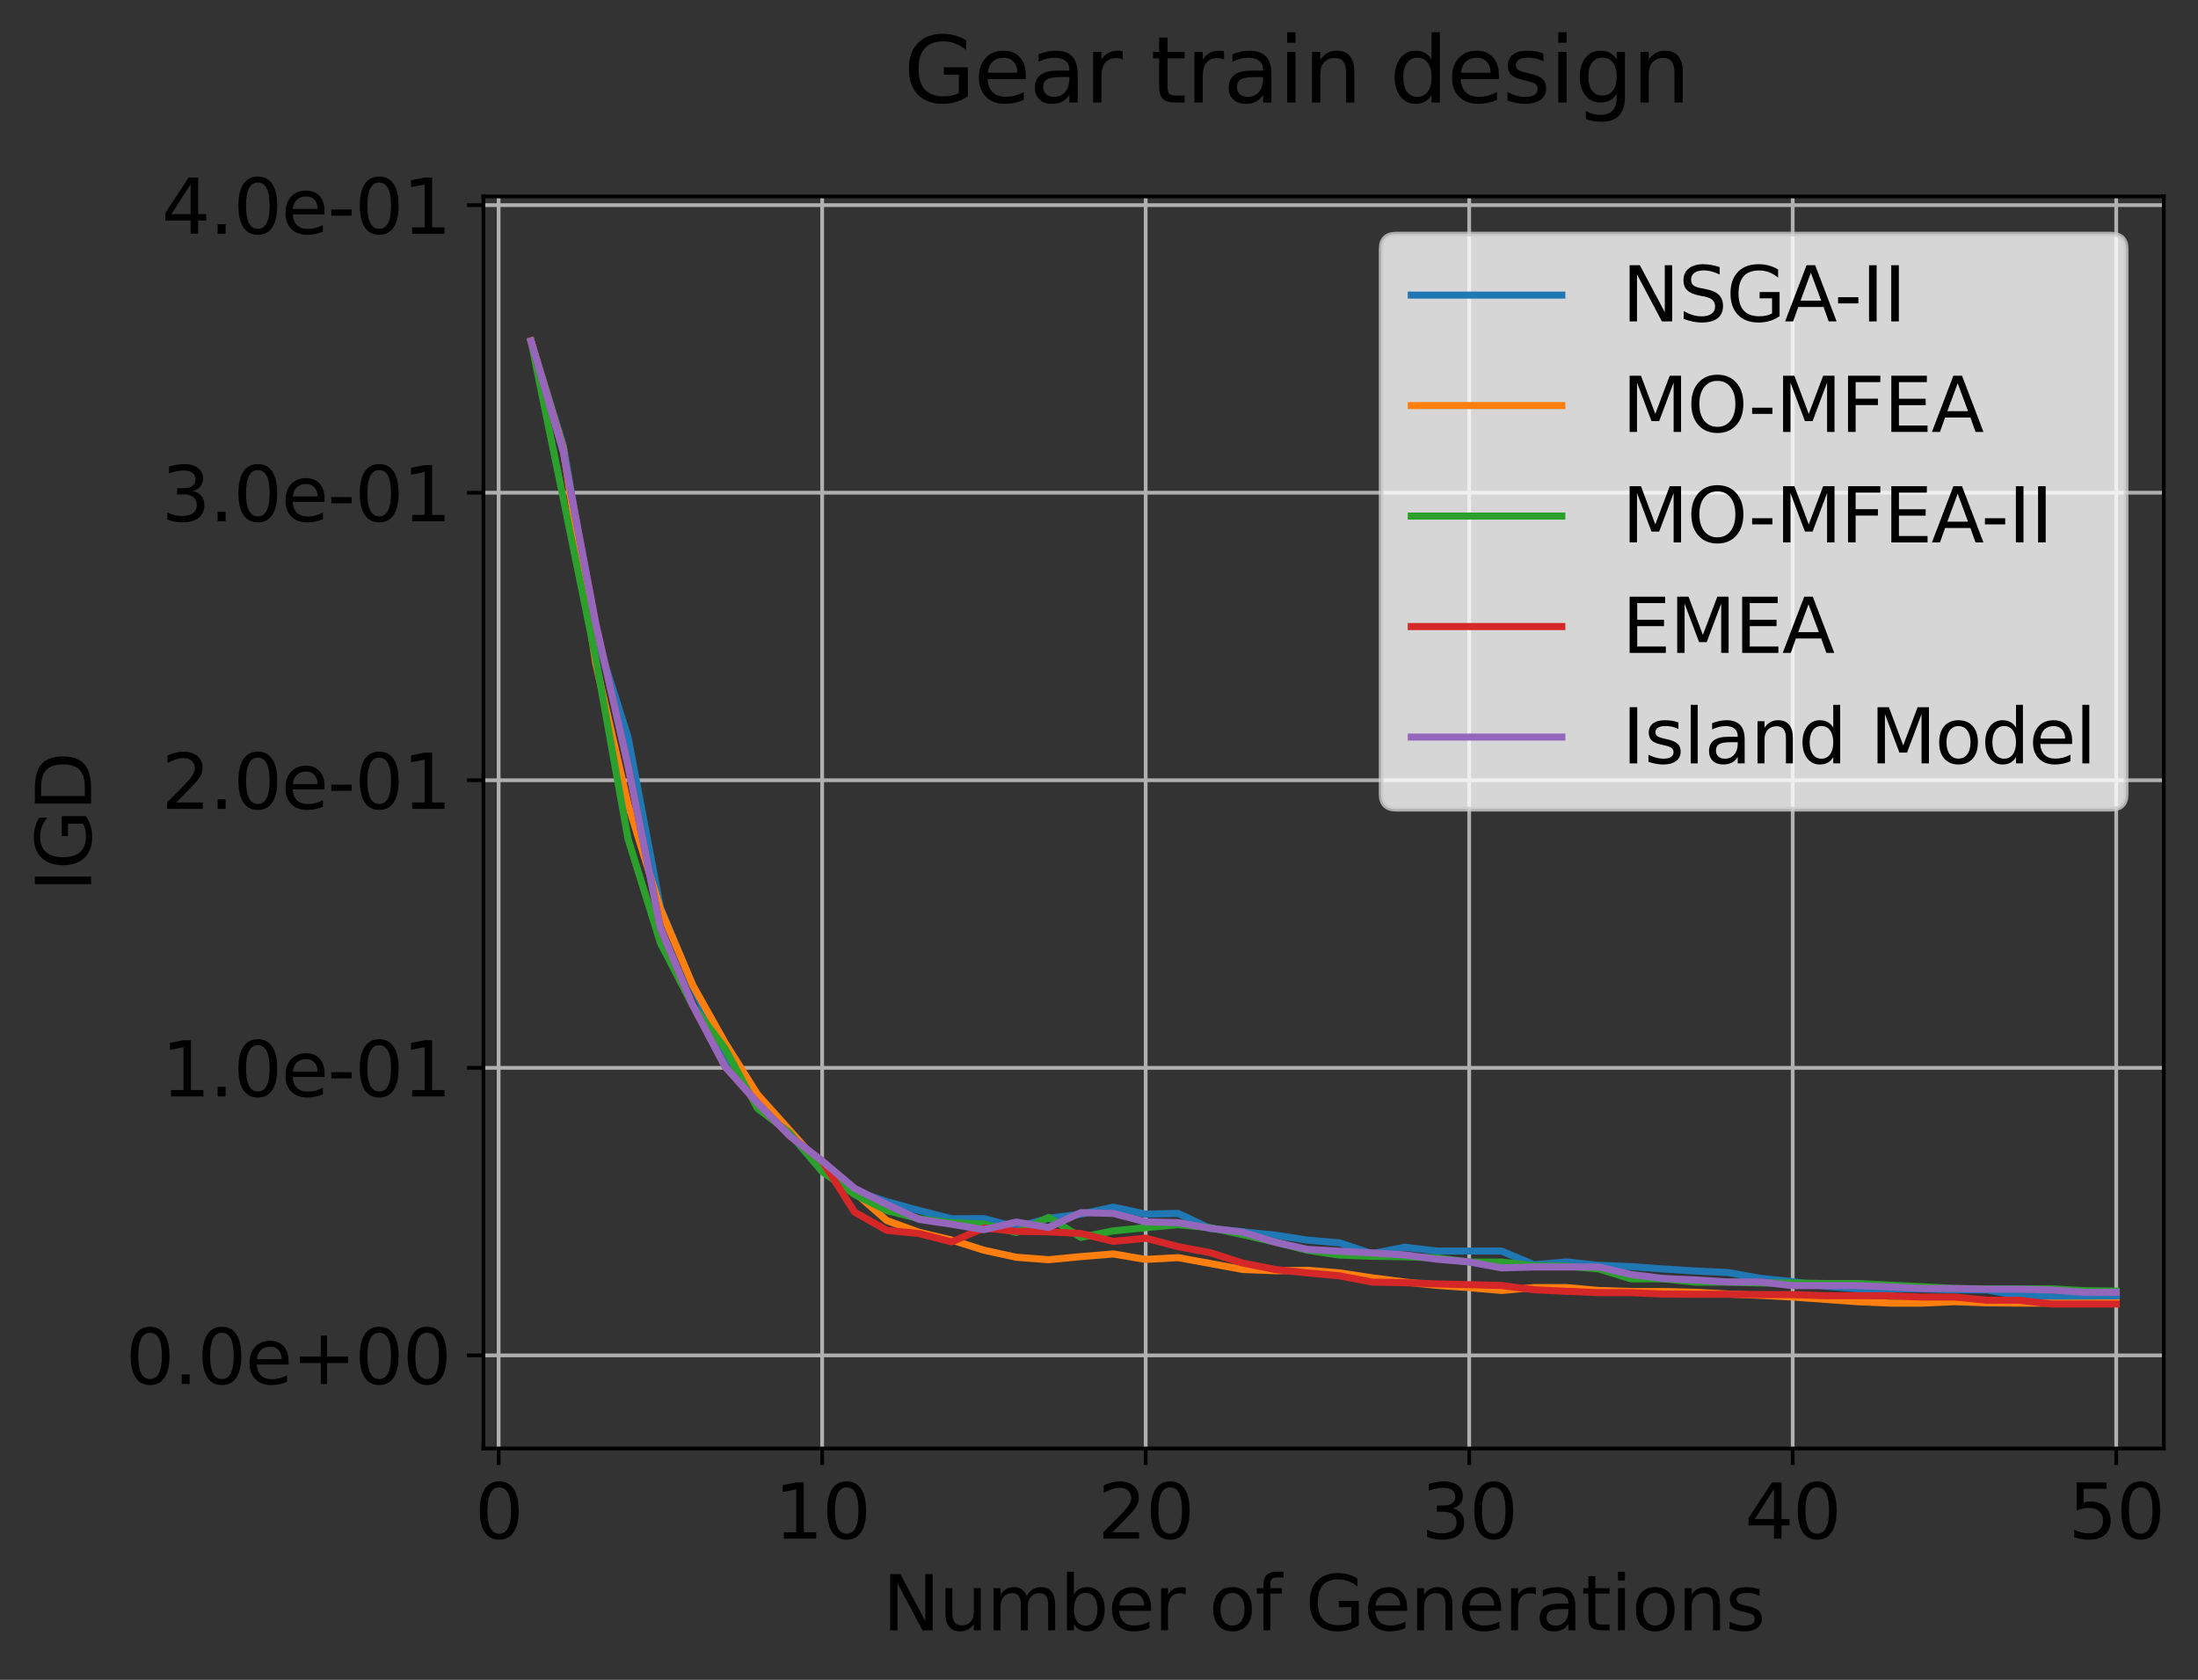 <?xml version="1.0" encoding="utf-8" standalone="no"?>
<!DOCTYPE svg PUBLIC "-//W3C//DTD SVG 1.1//EN"
  "http://www.w3.org/Graphics/SVG/1.1/DTD/svg11.dtd">
<svg height="357.042pt" version="1.1" viewBox="0 0 467.135 357.042" width="467.135pt" xmlns="http://www.w3.org/2000/svg" xmlns:xlink="http://www.w3.org/1999/xlink">
 <rect x="0" y="0" width="467.135" height="357.042" fill="#333333" stroke="none"/>
 <defs>
  <style type="text/css">*{stroke-linecap:butt;stroke-linejoin:round;}</style>
 </defs>
 <g id="figure_1">
  <g id="patch_1">
   <path d="M 0 357.042 
L 467.135 357.042 
L 467.135 0 
L 0 0 
z
" style="fill:none;"/>
  </g>
  <g id="axes_1">
   <g id="patch_2">
    <path d="M 102.743 307.872 
L 459.863 307.872 
L 459.863 41.76 
L 102.743 41.76 
z
" style="fill:none;"/>
   </g>
   <g id="matplotlib.axis_1">
    <g id="xtick_1">
     <g id="line2d_1">
      <path clip-path="url(#p263b3f7780)" d="M 105.974 307.872 
L 105.974 41.76 
" style="fill:none;stroke:#b0b0b0;stroke-linecap:square;stroke-width:0.8;"/>
     </g>
     <g id="line2d_2">
      <defs>
       <path d="M 0 0 
L 0 3.5 
" id="m9529ec1995" style="stroke:#000000;stroke-width:0.8;"/>
      </defs>
      <g>
       <use style="stroke:#000000;stroke-width:0.8;" x="105.974" xlink:href="#m9529ec1995" y="307.872"/>
      </g>
     </g>
     <g id="text_1">
      <!-- 0 -->
      <g transform="translate(100.884 327.029)scale(0.16 -0.16)">
       <defs>
        <path d="M 2034 4250 
Q 1547 4250 1301 3770 
Q 1056 3291 1056 2328 
Q 1056 1369 1301 889 
Q 1547 409 2034 409 
Q 2525 409 2770 889 
Q 3016 1369 3016 2328 
Q 3016 3291 2770 3770 
Q 2525 4250 2034 4250 
z
M 2034 4750 
Q 2819 4750 3233 4129 
Q 3647 3509 3647 2328 
Q 3647 1150 3233 529 
Q 2819 -91 2034 -91 
Q 1250 -91 836 529 
Q 422 1150 422 2328 
Q 422 3509 836 4129 
Q 1250 4750 2034 4750 
z
" id="DejaVuSans-30" transform="scale(0.016)"/>
       </defs>
       <use xlink:href="#DejaVuSans-30"/>
      </g>
     </g>
    </g>
    <g id="xtick_2">
     <g id="line2d_3">
      <path clip-path="url(#p263b3f7780)" d="M 174.73 307.872 
L 174.73 41.76 
" style="fill:none;stroke:#b0b0b0;stroke-linecap:square;stroke-width:0.8;"/>
     </g>
     <g id="line2d_4">
      <g>
       <use style="stroke:#000000;stroke-width:0.8;" x="174.73" xlink:href="#m9529ec1995" y="307.872"/>
      </g>
     </g>
     <g id="text_2">
      <!-- 10 -->
      <g transform="translate(164.55 327.029)scale(0.16 -0.16)">
       <defs>
        <path d="M 794 531 
L 1825 531 
L 1825 4091 
L 703 3866 
L 703 4441 
L 1819 4666 
L 2450 4666 
L 2450 531 
L 3481 531 
L 3481 0 
L 794 0 
L 794 531 
z
" id="DejaVuSans-31" transform="scale(0.016)"/>
       </defs>
       <use xlink:href="#DejaVuSans-31"/>
       <use x="63.623" xlink:href="#DejaVuSans-30"/>
      </g>
     </g>
    </g>
    <g id="xtick_3">
     <g id="line2d_5">
      <path clip-path="url(#p263b3f7780)" d="M 243.487 307.872 
L 243.487 41.76 
" style="fill:none;stroke:#b0b0b0;stroke-linecap:square;stroke-width:0.8;"/>
     </g>
     <g id="line2d_6">
      <g>
       <use style="stroke:#000000;stroke-width:0.8;" x="243.487" xlink:href="#m9529ec1995" y="307.872"/>
      </g>
     </g>
     <g id="text_3">
      <!-- 20 -->
      <g transform="translate(233.307 327.029)scale(0.16 -0.16)">
       <defs>
        <path d="M 1228 531 
L 3431 531 
L 3431 0 
L 469 0 
L 469 531 
Q 828 903 1448 1529 
Q 2069 2156 2228 2338 
Q 2531 2678 2651 2914 
Q 2772 3150 2772 3378 
Q 2772 3750 2511 3984 
Q 2250 4219 1831 4219 
Q 1534 4219 1204 4116 
Q 875 4013 500 3803 
L 500 4441 
Q 881 4594 1212 4672 
Q 1544 4750 1819 4750 
Q 2544 4750 2975 4387 
Q 3406 4025 3406 3419 
Q 3406 3131 3298 2873 
Q 3191 2616 2906 2266 
Q 2828 2175 2409 1742 
Q 1991 1309 1228 531 
z
" id="DejaVuSans-32" transform="scale(0.016)"/>
       </defs>
       <use xlink:href="#DejaVuSans-32"/>
       <use x="63.623" xlink:href="#DejaVuSans-30"/>
      </g>
     </g>
    </g>
    <g id="xtick_4">
     <g id="line2d_7">
      <path clip-path="url(#p263b3f7780)" d="M 312.243 307.872 
L 312.243 41.76 
" style="fill:none;stroke:#b0b0b0;stroke-linecap:square;stroke-width:0.8;"/>
     </g>
     <g id="line2d_8">
      <g>
       <use style="stroke:#000000;stroke-width:0.8;" x="312.243" xlink:href="#m9529ec1995" y="307.872"/>
      </g>
     </g>
     <g id="text_4">
      <!-- 30 -->
      <g transform="translate(302.063 327.029)scale(0.16 -0.16)">
       <defs>
        <path d="M 2597 2516 
Q 3050 2419 3304 2112 
Q 3559 1806 3559 1356 
Q 3559 666 3084 287 
Q 2609 -91 1734 -91 
Q 1441 -91 1130 -33 
Q 819 25 488 141 
L 488 750 
Q 750 597 1062 519 
Q 1375 441 1716 441 
Q 2309 441 2620 675 
Q 2931 909 2931 1356 
Q 2931 1769 2642 2001 
Q 2353 2234 1838 2234 
L 1294 2234 
L 1294 2753 
L 1863 2753 
Q 2328 2753 2575 2939 
Q 2822 3125 2822 3475 
Q 2822 3834 2567 4026 
Q 2313 4219 1838 4219 
Q 1578 4219 1281 4162 
Q 984 4106 628 3988 
L 628 4550 
Q 988 4650 1302 4700 
Q 1616 4750 1894 4750 
Q 2613 4750 3031 4423 
Q 3450 4097 3450 3541 
Q 3450 3153 3228 2886 
Q 3006 2619 2597 2516 
z
" id="DejaVuSans-33" transform="scale(0.016)"/>
       </defs>
       <use xlink:href="#DejaVuSans-33"/>
       <use x="63.623" xlink:href="#DejaVuSans-30"/>
      </g>
     </g>
    </g>
    <g id="xtick_5">
     <g id="line2d_9">
      <path clip-path="url(#p263b3f7780)" d="M 380.999 307.872 
L 380.999 41.76 
" style="fill:none;stroke:#b0b0b0;stroke-linecap:square;stroke-width:0.8;"/>
     </g>
     <g id="line2d_10">
      <g>
       <use style="stroke:#000000;stroke-width:0.8;" x="380.999" xlink:href="#m9529ec1995" y="307.872"/>
      </g>
     </g>
     <g id="text_5">
      <!-- 40 -->
      <g transform="translate(370.819 327.029)scale(0.16 -0.16)">
       <defs>
        <path d="M 2419 4116 
L 825 1625 
L 2419 1625 
L 2419 4116 
z
M 2253 4666 
L 3047 4666 
L 3047 1625 
L 3713 1625 
L 3713 1100 
L 3047 1100 
L 3047 0 
L 2419 0 
L 2419 1100 
L 313 1100 
L 313 1709 
L 2253 4666 
z
" id="DejaVuSans-34" transform="scale(0.016)"/>
       </defs>
       <use xlink:href="#DejaVuSans-34"/>
       <use x="63.623" xlink:href="#DejaVuSans-30"/>
      </g>
     </g>
    </g>
    <g id="xtick_6">
     <g id="line2d_11">
      <path clip-path="url(#p263b3f7780)" d="M 449.755 307.872 
L 449.755 41.76 
" style="fill:none;stroke:#b0b0b0;stroke-linecap:square;stroke-width:0.8;"/>
     </g>
     <g id="line2d_12">
      <g>
       <use style="stroke:#000000;stroke-width:0.8;" x="449.755" xlink:href="#m9529ec1995" y="307.872"/>
      </g>
     </g>
     <g id="text_6">
      <!-- 50 -->
      <g transform="translate(439.575 327.029)scale(0.16 -0.16)">
       <defs>
        <path d="M 691 4666 
L 3169 4666 
L 3169 4134 
L 1269 4134 
L 1269 2991 
Q 1406 3038 1543 3061 
Q 1681 3084 1819 3084 
Q 2600 3084 3056 2656 
Q 3513 2228 3513 1497 
Q 3513 744 3044 326 
Q 2575 -91 1722 -91 
Q 1428 -91 1123 -41 
Q 819 9 494 109 
L 494 744 
Q 775 591 1075 516 
Q 1375 441 1709 441 
Q 2250 441 2565 725 
Q 2881 1009 2881 1497 
Q 2881 1984 2565 2268 
Q 2250 2553 1709 2553 
Q 1456 2553 1204 2497 
Q 953 2441 691 2322 
L 691 4666 
z
" id="DejaVuSans-35" transform="scale(0.016)"/>
       </defs>
       <use xlink:href="#DejaVuSans-35"/>
       <use x="63.623" xlink:href="#DejaVuSans-30"/>
      </g>
     </g>
    </g>
    <g id="text_7">
     <!-- Number of Generations -->
     <g transform="translate(187.572 346.514)scale(0.16 -0.16)">
      <defs>
       <path d="M 628 4666 
L 1478 4666 
L 3547 763 
L 3547 4666 
L 4159 4666 
L 4159 0 
L 3309 0 
L 1241 3903 
L 1241 0 
L 628 0 
L 628 4666 
z
" id="DejaVuSans-4e" transform="scale(0.016)"/>
       <path d="M 544 1381 
L 544 3500 
L 1119 3500 
L 1119 1403 
Q 1119 906 1312 657 
Q 1506 409 1894 409 
Q 2359 409 2629 706 
Q 2900 1003 2900 1516 
L 2900 3500 
L 3475 3500 
L 3475 0 
L 2900 0 
L 2900 538 
Q 2691 219 2414 64 
Q 2138 -91 1772 -91 
Q 1169 -91 856 284 
Q 544 659 544 1381 
z
M 1991 3584 
L 1991 3584 
z
" id="DejaVuSans-75" transform="scale(0.016)"/>
       <path d="M 3328 2828 
Q 3544 3216 3844 3400 
Q 4144 3584 4550 3584 
Q 5097 3584 5394 3201 
Q 5691 2819 5691 2113 
L 5691 0 
L 5113 0 
L 5113 2094 
Q 5113 2597 4934 2840 
Q 4756 3084 4391 3084 
Q 3944 3084 3684 2787 
Q 3425 2491 3425 1978 
L 3425 0 
L 2847 0 
L 2847 2094 
Q 2847 2600 2669 2842 
Q 2491 3084 2119 3084 
Q 1678 3084 1418 2786 
Q 1159 2488 1159 1978 
L 1159 0 
L 581 0 
L 581 3500 
L 1159 3500 
L 1159 2956 
Q 1356 3278 1631 3431 
Q 1906 3584 2284 3584 
Q 2666 3584 2933 3390 
Q 3200 3197 3328 2828 
z
" id="DejaVuSans-6d" transform="scale(0.016)"/>
       <path d="M 3116 1747 
Q 3116 2381 2855 2742 
Q 2594 3103 2138 3103 
Q 1681 3103 1420 2742 
Q 1159 2381 1159 1747 
Q 1159 1113 1420 752 
Q 1681 391 2138 391 
Q 2594 391 2855 752 
Q 3116 1113 3116 1747 
z
M 1159 2969 
Q 1341 3281 1617 3432 
Q 1894 3584 2278 3584 
Q 2916 3584 3314 3078 
Q 3713 2572 3713 1747 
Q 3713 922 3314 415 
Q 2916 -91 2278 -91 
Q 1894 -91 1617 61 
Q 1341 213 1159 525 
L 1159 0 
L 581 0 
L 581 4863 
L 1159 4863 
L 1159 2969 
z
" id="DejaVuSans-62" transform="scale(0.016)"/>
       <path d="M 3597 1894 
L 3597 1613 
L 953 1613 
Q 991 1019 1311 708 
Q 1631 397 2203 397 
Q 2534 397 2845 478 
Q 3156 559 3463 722 
L 3463 178 
Q 3153 47 2828 -22 
Q 2503 -91 2169 -91 
Q 1331 -91 842 396 
Q 353 884 353 1716 
Q 353 2575 817 3079 
Q 1281 3584 2069 3584 
Q 2775 3584 3186 3129 
Q 3597 2675 3597 1894 
z
M 3022 2063 
Q 3016 2534 2758 2815 
Q 2500 3097 2075 3097 
Q 1594 3097 1305 2825 
Q 1016 2553 972 2059 
L 3022 2063 
z
" id="DejaVuSans-65" transform="scale(0.016)"/>
       <path d="M 2631 2963 
Q 2534 3019 2420 3045 
Q 2306 3072 2169 3072 
Q 1681 3072 1420 2755 
Q 1159 2438 1159 1844 
L 1159 0 
L 581 0 
L 581 3500 
L 1159 3500 
L 1159 2956 
Q 1341 3275 1631 3429 
Q 1922 3584 2338 3584 
Q 2397 3584 2469 3576 
Q 2541 3569 2628 3553 
L 2631 2963 
z
" id="DejaVuSans-72" transform="scale(0.016)"/>
       <path id="DejaVuSans-20" transform="scale(0.016)"/>
       <path d="M 1959 3097 
Q 1497 3097 1228 2736 
Q 959 2375 959 1747 
Q 959 1119 1226 758 
Q 1494 397 1959 397 
Q 2419 397 2687 759 
Q 2956 1122 2956 1747 
Q 2956 2369 2687 2733 
Q 2419 3097 1959 3097 
z
M 1959 3584 
Q 2709 3584 3137 3096 
Q 3566 2609 3566 1747 
Q 3566 888 3137 398 
Q 2709 -91 1959 -91 
Q 1206 -91 779 398 
Q 353 888 353 1747 
Q 353 2609 779 3096 
Q 1206 3584 1959 3584 
z
" id="DejaVuSans-6f" transform="scale(0.016)"/>
       <path d="M 2375 4863 
L 2375 4384 
L 1825 4384 
Q 1516 4384 1395 4259 
Q 1275 4134 1275 3809 
L 1275 3500 
L 2222 3500 
L 2222 3053 
L 1275 3053 
L 1275 0 
L 697 0 
L 697 3053 
L 147 3053 
L 147 3500 
L 697 3500 
L 697 3744 
Q 697 4328 969 4595 
Q 1241 4863 1831 4863 
L 2375 4863 
z
" id="DejaVuSans-66" transform="scale(0.016)"/>
       <path d="M 3809 666 
L 3809 1919 
L 2778 1919 
L 2778 2438 
L 4434 2438 
L 4434 434 
Q 4069 175 3628 42 
Q 3188 -91 2688 -91 
Q 1594 -91 976 548 
Q 359 1188 359 2328 
Q 359 3472 976 4111 
Q 1594 4750 2688 4750 
Q 3144 4750 3555 4637 
Q 3966 4525 4313 4306 
L 4313 3634 
Q 3963 3931 3569 4081 
Q 3175 4231 2741 4231 
Q 1884 4231 1454 3753 
Q 1025 3275 1025 2328 
Q 1025 1384 1454 906 
Q 1884 428 2741 428 
Q 3075 428 3337 486 
Q 3600 544 3809 666 
z
" id="DejaVuSans-47" transform="scale(0.016)"/>
       <path d="M 3513 2113 
L 3513 0 
L 2938 0 
L 2938 2094 
Q 2938 2591 2744 2837 
Q 2550 3084 2163 3084 
Q 1697 3084 1428 2787 
Q 1159 2491 1159 1978 
L 1159 0 
L 581 0 
L 581 3500 
L 1159 3500 
L 1159 2956 
Q 1366 3272 1645 3428 
Q 1925 3584 2291 3584 
Q 2894 3584 3203 3211 
Q 3513 2838 3513 2113 
z
" id="DejaVuSans-6e" transform="scale(0.016)"/>
       <path d="M 2194 1759 
Q 1497 1759 1228 1600 
Q 959 1441 959 1056 
Q 959 750 1161 570 
Q 1363 391 1709 391 
Q 2188 391 2477 730 
Q 2766 1069 2766 1631 
L 2766 1759 
L 2194 1759 
z
M 3341 1997 
L 3341 0 
L 2766 0 
L 2766 531 
Q 2569 213 2275 61 
Q 1981 -91 1556 -91 
Q 1019 -91 701 211 
Q 384 513 384 1019 
Q 384 1609 779 1909 
Q 1175 2209 1959 2209 
L 2766 2209 
L 2766 2266 
Q 2766 2663 2505 2880 
Q 2244 3097 1772 3097 
Q 1472 3097 1187 3025 
Q 903 2953 641 2809 
L 641 3341 
Q 956 3463 1253 3523 
Q 1550 3584 1831 3584 
Q 2591 3584 2966 3190 
Q 3341 2797 3341 1997 
z
" id="DejaVuSans-61" transform="scale(0.016)"/>
       <path d="M 1172 4494 
L 1172 3500 
L 2356 3500 
L 2356 3053 
L 1172 3053 
L 1172 1153 
Q 1172 725 1289 603 
Q 1406 481 1766 481 
L 2356 481 
L 2356 0 
L 1766 0 
Q 1100 0 847 248 
Q 594 497 594 1153 
L 594 3053 
L 172 3053 
L 172 3500 
L 594 3500 
L 594 4494 
L 1172 4494 
z
" id="DejaVuSans-74" transform="scale(0.016)"/>
       <path d="M 603 3500 
L 1178 3500 
L 1178 0 
L 603 0 
L 603 3500 
z
M 603 4863 
L 1178 4863 
L 1178 4134 
L 603 4134 
L 603 4863 
z
" id="DejaVuSans-69" transform="scale(0.016)"/>
       <path d="M 2834 3397 
L 2834 2853 
Q 2591 2978 2328 3040 
Q 2066 3103 1784 3103 
Q 1356 3103 1142 2972 
Q 928 2841 928 2578 
Q 928 2378 1081 2264 
Q 1234 2150 1697 2047 
L 1894 2003 
Q 2506 1872 2764 1633 
Q 3022 1394 3022 966 
Q 3022 478 2636 193 
Q 2250 -91 1575 -91 
Q 1294 -91 989 -36 
Q 684 19 347 128 
L 347 722 
Q 666 556 975 473 
Q 1284 391 1588 391 
Q 1994 391 2212 530 
Q 2431 669 2431 922 
Q 2431 1156 2273 1281 
Q 2116 1406 1581 1522 
L 1381 1569 
Q 847 1681 609 1914 
Q 372 2147 372 2553 
Q 372 3047 722 3315 
Q 1072 3584 1716 3584 
Q 2034 3584 2315 3537 
Q 2597 3491 2834 3397 
z
" id="DejaVuSans-73" transform="scale(0.016)"/>
      </defs>
      <use xlink:href="#DejaVuSans-4e"/>
      <use x="74.805" xlink:href="#DejaVuSans-75"/>
      <use x="138.184" xlink:href="#DejaVuSans-6d"/>
      <use x="235.596" xlink:href="#DejaVuSans-62"/>
      <use x="299.072" xlink:href="#DejaVuSans-65"/>
      <use x="360.596" xlink:href="#DejaVuSans-72"/>
      <use x="401.709" xlink:href="#DejaVuSans-20"/>
      <use x="433.496" xlink:href="#DejaVuSans-6f"/>
      <use x="494.678" xlink:href="#DejaVuSans-66"/>
      <use x="529.883" xlink:href="#DejaVuSans-20"/>
      <use x="561.67" xlink:href="#DejaVuSans-47"/>
      <use x="639.16" xlink:href="#DejaVuSans-65"/>
      <use x="700.684" xlink:href="#DejaVuSans-6e"/>
      <use x="764.062" xlink:href="#DejaVuSans-65"/>
      <use x="825.586" xlink:href="#DejaVuSans-72"/>
      <use x="866.699" xlink:href="#DejaVuSans-61"/>
      <use x="927.979" xlink:href="#DejaVuSans-74"/>
      <use x="967.188" xlink:href="#DejaVuSans-69"/>
      <use x="994.971" xlink:href="#DejaVuSans-6f"/>
      <use x="1056.152" xlink:href="#DejaVuSans-6e"/>
      <use x="1119.531" xlink:href="#DejaVuSans-73"/>
     </g>
    </g>
   </g>
   <g id="matplotlib.axis_2">
    <g id="ytick_1">
     <g id="line2d_13">
      <path clip-path="url(#p263b3f7780)" d="M 102.743 288.081 
L 459.863 288.081 
" style="fill:none;stroke:#b0b0b0;stroke-linecap:square;stroke-width:0.8;"/>
     </g>
     <g id="line2d_14">
      <defs>
       <path d="M 0 0 
L -3.5 0 
" id="m948c4dabe9" style="stroke:#000000;stroke-width:0.8;"/>
      </defs>
      <g>
       <use style="stroke:#000000;stroke-width:0.8;" x="102.743" xlink:href="#m948c4dabe9" y="288.081"/>
      </g>
     </g>
     <g id="text_8">
      <!-- 0.0e+00 -->
      <g transform="translate(26.685 294.16)scale(0.16 -0.16)">
       <defs>
        <path d="M 684 794 
L 1344 794 
L 1344 0 
L 684 0 
L 684 794 
z
" id="DejaVuSans-2e" transform="scale(0.016)"/>
        <path d="M 2944 4013 
L 2944 2272 
L 4684 2272 
L 4684 1741 
L 2944 1741 
L 2944 0 
L 2419 0 
L 2419 1741 
L 678 1741 
L 678 2272 
L 2419 2272 
L 2419 4013 
L 2944 4013 
z
" id="DejaVuSans-2b" transform="scale(0.016)"/>
       </defs>
       <use xlink:href="#DejaVuSans-30"/>
       <use x="63.623" xlink:href="#DejaVuSans-2e"/>
       <use x="95.41" xlink:href="#DejaVuSans-30"/>
       <use x="159.033" xlink:href="#DejaVuSans-65"/>
       <use x="220.557" xlink:href="#DejaVuSans-2b"/>
       <use x="304.346" xlink:href="#DejaVuSans-30"/>
       <use x="367.969" xlink:href="#DejaVuSans-30"/>
      </g>
     </g>
    </g>
    <g id="ytick_2">
     <g id="line2d_15">
      <path clip-path="url(#p263b3f7780)" d="M 102.743 226.961 
L 459.863 226.961 
" style="fill:none;stroke:#b0b0b0;stroke-linecap:square;stroke-width:0.8;"/>
     </g>
     <g id="line2d_16">
      <g>
       <use style="stroke:#000000;stroke-width:0.8;" x="102.743" xlink:href="#m948c4dabe9" y="226.961"/>
      </g>
     </g>
     <g id="text_9">
      <!-- 1.0e-01 -->
      <g transform="translate(34.32 233.04)scale(0.16 -0.16)">
       <defs>
        <path d="M 313 2009 
L 1997 2009 
L 1997 1497 
L 313 1497 
L 313 2009 
z
" id="DejaVuSans-2d" transform="scale(0.016)"/>
       </defs>
       <use xlink:href="#DejaVuSans-31"/>
       <use x="63.623" xlink:href="#DejaVuSans-2e"/>
       <use x="95.41" xlink:href="#DejaVuSans-30"/>
       <use x="159.033" xlink:href="#DejaVuSans-65"/>
       <use x="220.557" xlink:href="#DejaVuSans-2d"/>
       <use x="256.641" xlink:href="#DejaVuSans-30"/>
       <use x="320.264" xlink:href="#DejaVuSans-31"/>
      </g>
     </g>
    </g>
    <g id="ytick_3">
     <g id="line2d_17">
      <path clip-path="url(#p263b3f7780)" d="M 102.743 165.841 
L 459.863 165.841 
" style="fill:none;stroke:#b0b0b0;stroke-linecap:square;stroke-width:0.8;"/>
     </g>
     <g id="line2d_18">
      <g>
       <use style="stroke:#000000;stroke-width:0.8;" x="102.743" xlink:href="#m948c4dabe9" y="165.841"/>
      </g>
     </g>
     <g id="text_10">
      <!-- 2.0e-01 -->
      <g transform="translate(34.32 171.92)scale(0.16 -0.16)">
       <use xlink:href="#DejaVuSans-32"/>
       <use x="63.623" xlink:href="#DejaVuSans-2e"/>
       <use x="95.41" xlink:href="#DejaVuSans-30"/>
       <use x="159.033" xlink:href="#DejaVuSans-65"/>
       <use x="220.557" xlink:href="#DejaVuSans-2d"/>
       <use x="256.641" xlink:href="#DejaVuSans-30"/>
       <use x="320.264" xlink:href="#DejaVuSans-31"/>
      </g>
     </g>
    </g>
    <g id="ytick_4">
     <g id="line2d_19">
      <path clip-path="url(#p263b3f7780)" d="M 102.743 104.721 
L 459.863 104.721 
" style="fill:none;stroke:#b0b0b0;stroke-linecap:square;stroke-width:0.8;"/>
     </g>
     <g id="line2d_20">
      <g>
       <use style="stroke:#000000;stroke-width:0.8;" x="102.743" xlink:href="#m948c4dabe9" y="104.721"/>
      </g>
     </g>
     <g id="text_11">
      <!-- 3.0e-01 -->
      <g transform="translate(34.32 110.8)scale(0.16 -0.16)">
       <use xlink:href="#DejaVuSans-33"/>
       <use x="63.623" xlink:href="#DejaVuSans-2e"/>
       <use x="95.41" xlink:href="#DejaVuSans-30"/>
       <use x="159.033" xlink:href="#DejaVuSans-65"/>
       <use x="220.557" xlink:href="#DejaVuSans-2d"/>
       <use x="256.641" xlink:href="#DejaVuSans-30"/>
       <use x="320.264" xlink:href="#DejaVuSans-31"/>
      </g>
     </g>
    </g>
    <g id="ytick_5">
     <g id="line2d_21">
      <path clip-path="url(#p263b3f7780)" d="M 102.743 43.601 
L 459.863 43.601 
" style="fill:none;stroke:#b0b0b0;stroke-linecap:square;stroke-width:0.8;"/>
     </g>
     <g id="line2d_22">
      <g>
       <use style="stroke:#000000;stroke-width:0.8;" x="102.743" xlink:href="#m948c4dabe9" y="43.601"/>
      </g>
     </g>
     <g id="text_12">
      <!-- 4.0e-01 -->
      <g transform="translate(34.32 49.68)scale(0.16 -0.16)">
       <use xlink:href="#DejaVuSans-34"/>
       <use x="63.623" xlink:href="#DejaVuSans-2e"/>
       <use x="95.41" xlink:href="#DejaVuSans-30"/>
       <use x="159.033" xlink:href="#DejaVuSans-65"/>
       <use x="220.557" xlink:href="#DejaVuSans-2d"/>
       <use x="256.641" xlink:href="#DejaVuSans-30"/>
       <use x="320.264" xlink:href="#DejaVuSans-31"/>
      </g>
     </g>
    </g>
    <g id="text_13">
     <!-- IGD -->
     <g transform="translate(19.358 189.535)rotate(-90)scale(0.16 -0.16)">
      <defs>
       <path d="M 628 4666 
L 1259 4666 
L 1259 0 
L 628 0 
L 628 4666 
z
" id="DejaVuSans-49" transform="scale(0.016)"/>
       <path d="M 1259 4147 
L 1259 519 
L 2022 519 
Q 2988 519 3436 956 
Q 3884 1394 3884 2338 
Q 3884 3275 3436 3711 
Q 2988 4147 2022 4147 
L 1259 4147 
z
M 628 4666 
L 1925 4666 
Q 3281 4666 3915 4102 
Q 4550 3538 4550 2338 
Q 4550 1131 3912 565 
Q 3275 0 1925 0 
L 628 0 
L 628 4666 
z
" id="DejaVuSans-44" transform="scale(0.016)"/>
      </defs>
      <use xlink:href="#DejaVuSans-49"/>
      <use x="29.492" xlink:href="#DejaVuSans-47"/>
      <use x="106.982" xlink:href="#DejaVuSans-44"/>
     </g>
    </g>
   </g>
   <g id="line2d_23">
    <path clip-path="url(#p263b3f7780)" d="M 112.85 72.465 
L 119.725 94.709 
L 126.601 134.885 
L 133.477 156.697 
L 140.352 192.9 
L 147.228 209.583 
L 154.103 224.319 
L 160.979 234.594 
L 167.855 241.038 
L 174.73 248.881 
L 181.606 253.131 
L 188.482 255.416 
L 195.357 257.299 
L 202.233 259.042 
L 209.108 259.018 
L 215.984 260.822 
L 222.86 258.941 
L 229.735 258.064 
L 236.611 256.567 
L 243.487 258.064 
L 250.362 257.904 
L 257.238 261.123 
L 264.113 261.809 
L 270.989 262.525 
L 277.865 263.583 
L 284.74 264.176 
L 291.616 266.485 
L 298.492 265.087 
L 305.367 265.904 
L 312.243 265.904 
L 319.118 265.904 
L 325.994 268.806 
L 332.87 268.221 
L 339.745 268.944 
L 346.621 269.214 
L 353.497 269.714 
L 360.372 270.144 
L 367.248 270.473 
L 374.123 271.7 
L 380.999 272.412 
L 387.875 273.361 
L 394.75 273.939 
L 401.626 273.939 
L 408.502 273.947 
L 415.377 274.166 
L 422.253 274.166 
L 429.128 275.406 
L 436.004 275.676 
L 442.88 275.676 
L 449.755 276.032 
" style="fill:none;stroke:#1f77b4;stroke-linecap:square;stroke-width:1.5;"/>
   </g>
   <g id="line2d_24">
    <path clip-path="url(#p263b3f7780)" d="M 112.85 72.465 
L 119.725 95.516 
L 126.601 140.925 
L 133.477 170.97 
L 140.352 193.15 
L 147.228 209.39 
L 154.103 221.643 
L 160.979 232.595 
L 167.855 240.27 
L 174.73 247.97 
L 181.606 253.412 
L 188.482 259.436 
L 195.357 261.933 
L 202.233 263.559 
L 209.108 265.726 
L 215.984 267.227 
L 222.86 267.749 
L 229.735 267.088 
L 236.611 266.524 
L 243.487 267.689 
L 250.362 267.298 
L 257.238 268.554 
L 264.113 269.817 
L 270.989 270.094 
L 277.865 269.993 
L 284.74 270.552 
L 291.616 271.599 
L 298.492 272.482 
L 305.367 273.19 
L 312.243 273.684 
L 319.118 274.282 
L 325.994 273.67 
L 332.87 273.67 
L 339.745 274.282 
L 346.621 274.498 
L 353.497 274.5 
L 360.372 274.664 
L 367.248 275.037 
L 374.123 275.318 
L 380.999 275.676 
L 387.875 276.173 
L 394.75 276.671 
L 401.626 276.971 
L 408.502 276.971 
L 415.377 276.671 
L 422.253 276.917 
L 429.128 276.971 
L 436.004 276.971 
L 442.88 276.971 
L 449.755 276.917 
" style="fill:none;stroke:#ff7f0e;stroke-linecap:square;stroke-width:1.5;"/>
   </g>
   <g id="line2d_25">
    <path clip-path="url(#p263b3f7780)" d="M 112.85 72.465 
L 119.725 106.006 
L 126.601 139.84 
L 133.477 178.319 
L 140.352 200.396 
L 147.228 213.716 
L 154.103 222.851 
L 160.979 235.571 
L 167.855 240.819 
L 174.73 249.03 
L 181.606 253.875 
L 188.482 257.302 
L 195.357 259.042 
L 202.233 259.885 
L 209.108 260.172 
L 215.984 261.962 
L 222.86 258.745 
L 229.735 262.999 
L 236.611 261.62 
L 243.487 260.936 
L 250.362 260.299 
L 257.238 260.94 
L 264.113 262.419 
L 270.989 264.003 
L 277.865 265.738 
L 284.74 266.771 
L 291.616 267.024 
L 298.492 267.116 
L 305.367 267.353 
L 312.243 268.249 
L 319.118 268.249 
L 325.994 269.011 
L 332.87 269.115 
L 339.745 269.703 
L 346.621 271.806 
L 353.497 271.806 
L 360.372 272.519 
L 367.248 272.519 
L 374.123 272.689 
L 380.999 272.689 
L 387.875 272.804 
L 394.75 272.804 
L 401.626 273.147 
L 408.502 273.485 
L 415.377 273.87 
L 422.253 273.939 
L 429.128 273.939 
L 436.004 273.939 
L 442.88 274.32 
L 449.755 274.414 
" style="fill:none;stroke:#2ca02c;stroke-linecap:square;stroke-width:1.5;"/>
   </g>
   <g id="line2d_26">
    <path clip-path="url(#p263b3f7780)" d="M 112.85 72.465 
L 119.725 96.066 
L 126.601 132.493 
L 133.477 162.764 
L 140.352 197.231 
L 147.228 213.678 
L 154.103 226.709 
L 160.979 234.417 
L 167.855 241.454 
L 174.73 246.749 
L 181.606 257.615 
L 188.482 261.509 
L 195.357 262.196 
L 202.233 263.959 
L 209.108 261.012 
L 215.984 261.706 
L 222.86 261.827 
L 229.735 262.179 
L 236.611 263.863 
L 243.487 263.177 
L 250.362 264.967 
L 257.238 266.266 
L 264.113 268.461 
L 270.989 269.827 
L 277.865 270.552 
L 284.74 271.184 
L 291.616 272.504 
L 298.492 272.63 
L 305.367 272.897 
L 312.243 273.047 
L 319.118 273.234 
L 325.994 274.131 
L 332.87 274.458 
L 339.745 274.744 
L 346.621 274.744 
L 353.497 275.045 
L 360.372 275.088 
L 367.248 275.088 
L 374.123 275.159 
L 380.999 275.159 
L 387.875 275.406 
L 394.75 275.406 
L 401.626 275.406 
L 408.502 275.676 
L 415.377 275.676 
L 422.253 276.354 
L 429.128 276.354 
L 436.004 277.167 
L 442.88 277.167 
L 449.755 277.167 
" style="fill:none;stroke:#d62728;stroke-linecap:square;stroke-width:1.5;"/>
   </g>
   <g id="line2d_27">
    <path clip-path="url(#p263b3f7780)" d="M 112.85 72.465 
L 119.725 96.066 
L 126.601 132.493 
L 133.477 162.764 
L 140.352 197.231 
L 147.228 213.678 
L 154.103 226.709 
L 160.979 234.417 
L 167.855 241.454 
L 174.73 246.749 
L 181.606 252.564 
L 188.482 256.009 
L 195.357 259.179 
L 202.233 260.198 
L 209.108 261.366 
L 215.984 259.746 
L 222.86 260.895 
L 229.735 257.738 
L 236.611 257.907 
L 243.487 259.708 
L 250.362 259.854 
L 257.238 261.067 
L 264.113 261.898 
L 270.989 264.022 
L 277.865 265.558 
L 284.74 265.941 
L 291.616 266.307 
L 298.492 266.724 
L 305.367 267.639 
L 312.243 268.22 
L 319.118 269.485 
L 325.994 269.29 
L 332.87 269.29 
L 339.745 269.29 
L 346.621 270.884 
L 353.497 271.733 
L 360.372 272.055 
L 367.248 272.474 
L 374.123 272.474 
L 380.999 273.254 
L 387.875 273.254 
L 394.75 273.254 
L 401.626 273.522 
L 408.502 273.868 
L 415.377 273.868 
L 422.253 274.005 
L 429.128 274.005 
L 436.004 274.186 
L 442.88 274.686 
L 449.755 274.686 
" style="fill:none;stroke:#9467bd;stroke-linecap:square;stroke-width:1.5;"/>
   </g>
   <g id="patch_3">
    <path d="M 102.743 307.872 
L 102.743 41.76 
" style="fill:none;stroke:#000000;stroke-linecap:square;stroke-linejoin:miter;stroke-width:0.8;"/>
   </g>
   <g id="patch_4">
    <path d="M 459.863 307.872 
L 459.863 41.76 
" style="fill:none;stroke:#000000;stroke-linecap:square;stroke-linejoin:miter;stroke-width:0.8;"/>
   </g>
   <g id="patch_5">
    <path d="M 102.743 307.872 
L 459.863 307.872 
" style="fill:none;stroke:#000000;stroke-linecap:square;stroke-linejoin:miter;stroke-width:0.8;"/>
   </g>
   <g id="patch_6">
    <path d="M 102.743 41.76 
L 459.863 41.76 
" style="fill:none;stroke:#000000;stroke-linecap:square;stroke-linejoin:miter;stroke-width:0.8;"/>
   </g>
   <g id="legend_1">
    <g id="patch_7">
     <path d="M 296.733 171.985 
L 448.663 171.985 
Q 451.863 171.985 451.863 168.785 
L 451.863 52.96 
Q 451.863 49.76 448.663 49.76 
L 296.733 49.76 
Q 293.533 49.76 293.533 52.96 
L 293.533 168.785 
Q 293.533 171.985 296.733 171.985 
z
" style="fill:#ffffff;opacity:0.8;stroke:#cccccc;stroke-linejoin:miter;"/>
    </g>
    <g id="line2d_28">
     <path d="M 299.933 62.718 
L 331.933 62.718 
" style="fill:none;stroke:#1f77b4;stroke-linecap:square;stroke-width:1.5;"/>
    </g>
    <g id="line2d_29"/>
    <g id="text_14">
     <!-- NSGA-II -->
     <g transform="translate(344.733 68.317)scale(0.16 -0.16)">
      <defs>
       <path d="M 3425 4513 
L 3425 3897 
Q 3066 4069 2747 4153 
Q 2428 4238 2131 4238 
Q 1616 4238 1336 4038 
Q 1056 3838 1056 3469 
Q 1056 3159 1242 3001 
Q 1428 2844 1947 2747 
L 2328 2669 
Q 3034 2534 3370 2195 
Q 3706 1856 3706 1288 
Q 3706 609 3251 259 
Q 2797 -91 1919 -91 
Q 1588 -91 1214 -16 
Q 841 59 441 206 
L 441 856 
Q 825 641 1194 531 
Q 1563 422 1919 422 
Q 2459 422 2753 634 
Q 3047 847 3047 1241 
Q 3047 1584 2836 1778 
Q 2625 1972 2144 2069 
L 1759 2144 
Q 1053 2284 737 2584 
Q 422 2884 422 3419 
Q 422 4038 858 4394 
Q 1294 4750 2059 4750 
Q 2388 4750 2728 4690 
Q 3069 4631 3425 4513 
z
" id="DejaVuSans-53" transform="scale(0.016)"/>
       <path d="M 2188 4044 
L 1331 1722 
L 3047 1722 
L 2188 4044 
z
M 1831 4666 
L 2547 4666 
L 4325 0 
L 3669 0 
L 3244 1197 
L 1141 1197 
L 716 0 
L 50 0 
L 1831 4666 
z
" id="DejaVuSans-41" transform="scale(0.016)"/>
      </defs>
      <use xlink:href="#DejaVuSans-4e"/>
      <use x="74.805" xlink:href="#DejaVuSans-53"/>
      <use x="138.281" xlink:href="#DejaVuSans-47"/>
      <use x="215.771" xlink:href="#DejaVuSans-41"/>
      <use x="281.93" xlink:href="#DejaVuSans-2d"/>
      <use x="318.014" xlink:href="#DejaVuSans-49"/>
      <use x="347.506" xlink:href="#DejaVuSans-49"/>
     </g>
    </g>
    <g id="line2d_30">
     <path d="M 299.933 86.203 
L 331.933 86.203 
" style="fill:none;stroke:#ff7f0e;stroke-linecap:square;stroke-width:1.5;"/>
    </g>
    <g id="line2d_31"/>
    <g id="text_15">
     <!-- MO-MFEA -->
     <g transform="translate(344.733 91.802)scale(0.16 -0.16)">
      <defs>
       <path d="M 628 4666 
L 1569 4666 
L 2759 1491 
L 3956 4666 
L 4897 4666 
L 4897 0 
L 4281 0 
L 4281 4097 
L 3078 897 
L 2444 897 
L 1241 4097 
L 1241 0 
L 628 0 
L 628 4666 
z
" id="DejaVuSans-4d" transform="scale(0.016)"/>
       <path d="M 2522 4238 
Q 1834 4238 1429 3725 
Q 1025 3213 1025 2328 
Q 1025 1447 1429 934 
Q 1834 422 2522 422 
Q 3209 422 3611 934 
Q 4013 1447 4013 2328 
Q 4013 3213 3611 3725 
Q 3209 4238 2522 4238 
z
M 2522 4750 
Q 3503 4750 4090 4092 
Q 4678 3434 4678 2328 
Q 4678 1225 4090 567 
Q 3503 -91 2522 -91 
Q 1538 -91 948 565 
Q 359 1222 359 2328 
Q 359 3434 948 4092 
Q 1538 4750 2522 4750 
z
" id="DejaVuSans-4f" transform="scale(0.016)"/>
       <path d="M 628 4666 
L 3309 4666 
L 3309 4134 
L 1259 4134 
L 1259 2759 
L 3109 2759 
L 3109 2228 
L 1259 2228 
L 1259 0 
L 628 0 
L 628 4666 
z
" id="DejaVuSans-46" transform="scale(0.016)"/>
       <path d="M 628 4666 
L 3578 4666 
L 3578 4134 
L 1259 4134 
L 1259 2753 
L 3481 2753 
L 3481 2222 
L 1259 2222 
L 1259 531 
L 3634 531 
L 3634 0 
L 628 0 
L 628 4666 
z
" id="DejaVuSans-45" transform="scale(0.016)"/>
      </defs>
      <use xlink:href="#DejaVuSans-4d"/>
      <use x="86.279" xlink:href="#DejaVuSans-4f"/>
      <use x="167.74" xlink:href="#DejaVuSans-2d"/>
      <use x="203.824" xlink:href="#DejaVuSans-4d"/>
      <use x="290.104" xlink:href="#DejaVuSans-46"/>
      <use x="347.623" xlink:href="#DejaVuSans-45"/>
      <use x="410.807" xlink:href="#DejaVuSans-41"/>
     </g>
    </g>
    <g id="line2d_32">
     <path d="M 299.933 109.688 
L 331.933 109.688 
" style="fill:none;stroke:#2ca02c;stroke-linecap:square;stroke-width:1.5;"/>
    </g>
    <g id="line2d_33"/>
    <g id="text_16">
     <!-- MO-MFEA-II -->
     <g transform="translate(344.733 115.287)scale(0.16 -0.16)">
      <use xlink:href="#DejaVuSans-4d"/>
      <use x="86.279" xlink:href="#DejaVuSans-4f"/>
      <use x="167.74" xlink:href="#DejaVuSans-2d"/>
      <use x="203.824" xlink:href="#DejaVuSans-4d"/>
      <use x="290.104" xlink:href="#DejaVuSans-46"/>
      <use x="347.623" xlink:href="#DejaVuSans-45"/>
      <use x="410.807" xlink:href="#DejaVuSans-41"/>
      <use x="476.965" xlink:href="#DejaVuSans-2d"/>
      <use x="513.049" xlink:href="#DejaVuSans-49"/>
      <use x="542.541" xlink:href="#DejaVuSans-49"/>
     </g>
    </g>
    <g id="line2d_34">
     <path d="M 299.933 133.173 
L 331.933 133.173 
" style="fill:none;stroke:#d62728;stroke-linecap:square;stroke-width:1.5;"/>
    </g>
    <g id="line2d_35"/>
    <g id="text_17">
     <!-- EMEA -->
     <g transform="translate(344.733 138.773)scale(0.16 -0.16)">
      <use xlink:href="#DejaVuSans-45"/>
      <use x="63.184" xlink:href="#DejaVuSans-4d"/>
      <use x="149.463" xlink:href="#DejaVuSans-45"/>
      <use x="212.646" xlink:href="#DejaVuSans-41"/>
     </g>
    </g>
    <g id="line2d_36">
     <path d="M 299.933 156.657 
L 331.933 156.657 
" style="fill:none;stroke:#9467bd;stroke-linecap:square;stroke-width:1.5;"/>
    </g>
    <g id="line2d_37"/>
    <g id="text_18">
     <!-- Island Model -->
     <g transform="translate(344.733 162.257)scale(0.16 -0.16)">
      <defs>
       <path d="M 603 4863 
L 1178 4863 
L 1178 0 
L 603 0 
L 603 4863 
z
" id="DejaVuSans-6c" transform="scale(0.016)"/>
       <path d="M 2906 2969 
L 2906 4863 
L 3481 4863 
L 3481 0 
L 2906 0 
L 2906 525 
Q 2725 213 2448 61 
Q 2172 -91 1784 -91 
Q 1150 -91 751 415 
Q 353 922 353 1747 
Q 353 2572 751 3078 
Q 1150 3584 1784 3584 
Q 2172 3584 2448 3432 
Q 2725 3281 2906 2969 
z
M 947 1747 
Q 947 1113 1208 752 
Q 1469 391 1925 391 
Q 2381 391 2643 752 
Q 2906 1113 2906 1747 
Q 2906 2381 2643 2742 
Q 2381 3103 1925 3103 
Q 1469 3103 1208 2742 
Q 947 2381 947 1747 
z
" id="DejaVuSans-64" transform="scale(0.016)"/>
      </defs>
      <use xlink:href="#DejaVuSans-49"/>
      <use x="29.492" xlink:href="#DejaVuSans-73"/>
      <use x="81.592" xlink:href="#DejaVuSans-6c"/>
      <use x="109.375" xlink:href="#DejaVuSans-61"/>
      <use x="170.654" xlink:href="#DejaVuSans-6e"/>
      <use x="234.033" xlink:href="#DejaVuSans-64"/>
      <use x="297.51" xlink:href="#DejaVuSans-20"/>
      <use x="329.297" xlink:href="#DejaVuSans-4d"/>
      <use x="415.576" xlink:href="#DejaVuSans-6f"/>
      <use x="476.758" xlink:href="#DejaVuSans-64"/>
      <use x="540.234" xlink:href="#DejaVuSans-65"/>
      <use x="601.758" xlink:href="#DejaVuSans-6c"/>
     </g>
    </g>
   </g>
  </g>
  <g id="text_19">
   <!-- Gear train design -->
   <g transform="translate(192.073 21.789)scale(0.192 -0.192)">
    <defs>
     <path d="M 2906 1791 
Q 2906 2416 2648 2759 
Q 2391 3103 1925 3103 
Q 1463 3103 1205 2759 
Q 947 2416 947 1791 
Q 947 1169 1205 825 
Q 1463 481 1925 481 
Q 2391 481 2648 825 
Q 2906 1169 2906 1791 
z
M 3481 434 
Q 3481 -459 3084 -895 
Q 2688 -1331 1869 -1331 
Q 1566 -1331 1297 -1286 
Q 1028 -1241 775 -1147 
L 775 -588 
Q 1028 -725 1275 -790 
Q 1522 -856 1778 -856 
Q 2344 -856 2625 -561 
Q 2906 -266 2906 331 
L 2906 616 
Q 2728 306 2450 153 
Q 2172 0 1784 0 
Q 1141 0 747 490 
Q 353 981 353 1791 
Q 353 2603 747 3093 
Q 1141 3584 1784 3584 
Q 2172 3584 2450 3431 
Q 2728 3278 2906 2969 
L 2906 3500 
L 3481 3500 
L 3481 434 
z
" id="DejaVuSans-67" transform="scale(0.016)"/>
    </defs>
    <use xlink:href="#DejaVuSans-47"/>
    <use x="77.49" xlink:href="#DejaVuSans-65"/>
    <use x="139.014" xlink:href="#DejaVuSans-61"/>
    <use x="200.293" xlink:href="#DejaVuSans-72"/>
    <use x="241.406" xlink:href="#DejaVuSans-20"/>
    <use x="273.193" xlink:href="#DejaVuSans-74"/>
    <use x="312.402" xlink:href="#DejaVuSans-72"/>
    <use x="353.516" xlink:href="#DejaVuSans-61"/>
    <use x="414.795" xlink:href="#DejaVuSans-69"/>
    <use x="442.578" xlink:href="#DejaVuSans-6e"/>
    <use x="505.957" xlink:href="#DejaVuSans-20"/>
    <use x="537.744" xlink:href="#DejaVuSans-64"/>
    <use x="601.221" xlink:href="#DejaVuSans-65"/>
    <use x="662.744" xlink:href="#DejaVuSans-73"/>
    <use x="714.844" xlink:href="#DejaVuSans-69"/>
    <use x="742.627" xlink:href="#DejaVuSans-67"/>
    <use x="806.104" xlink:href="#DejaVuSans-6e"/>
   </g>
  </g>
 </g>
 <defs>
  <clipPath id="p263b3f7780">
   <rect height="266.112" width="357.12" x="102.743" y="41.76"/>
  </clipPath>
 </defs>
</svg>
